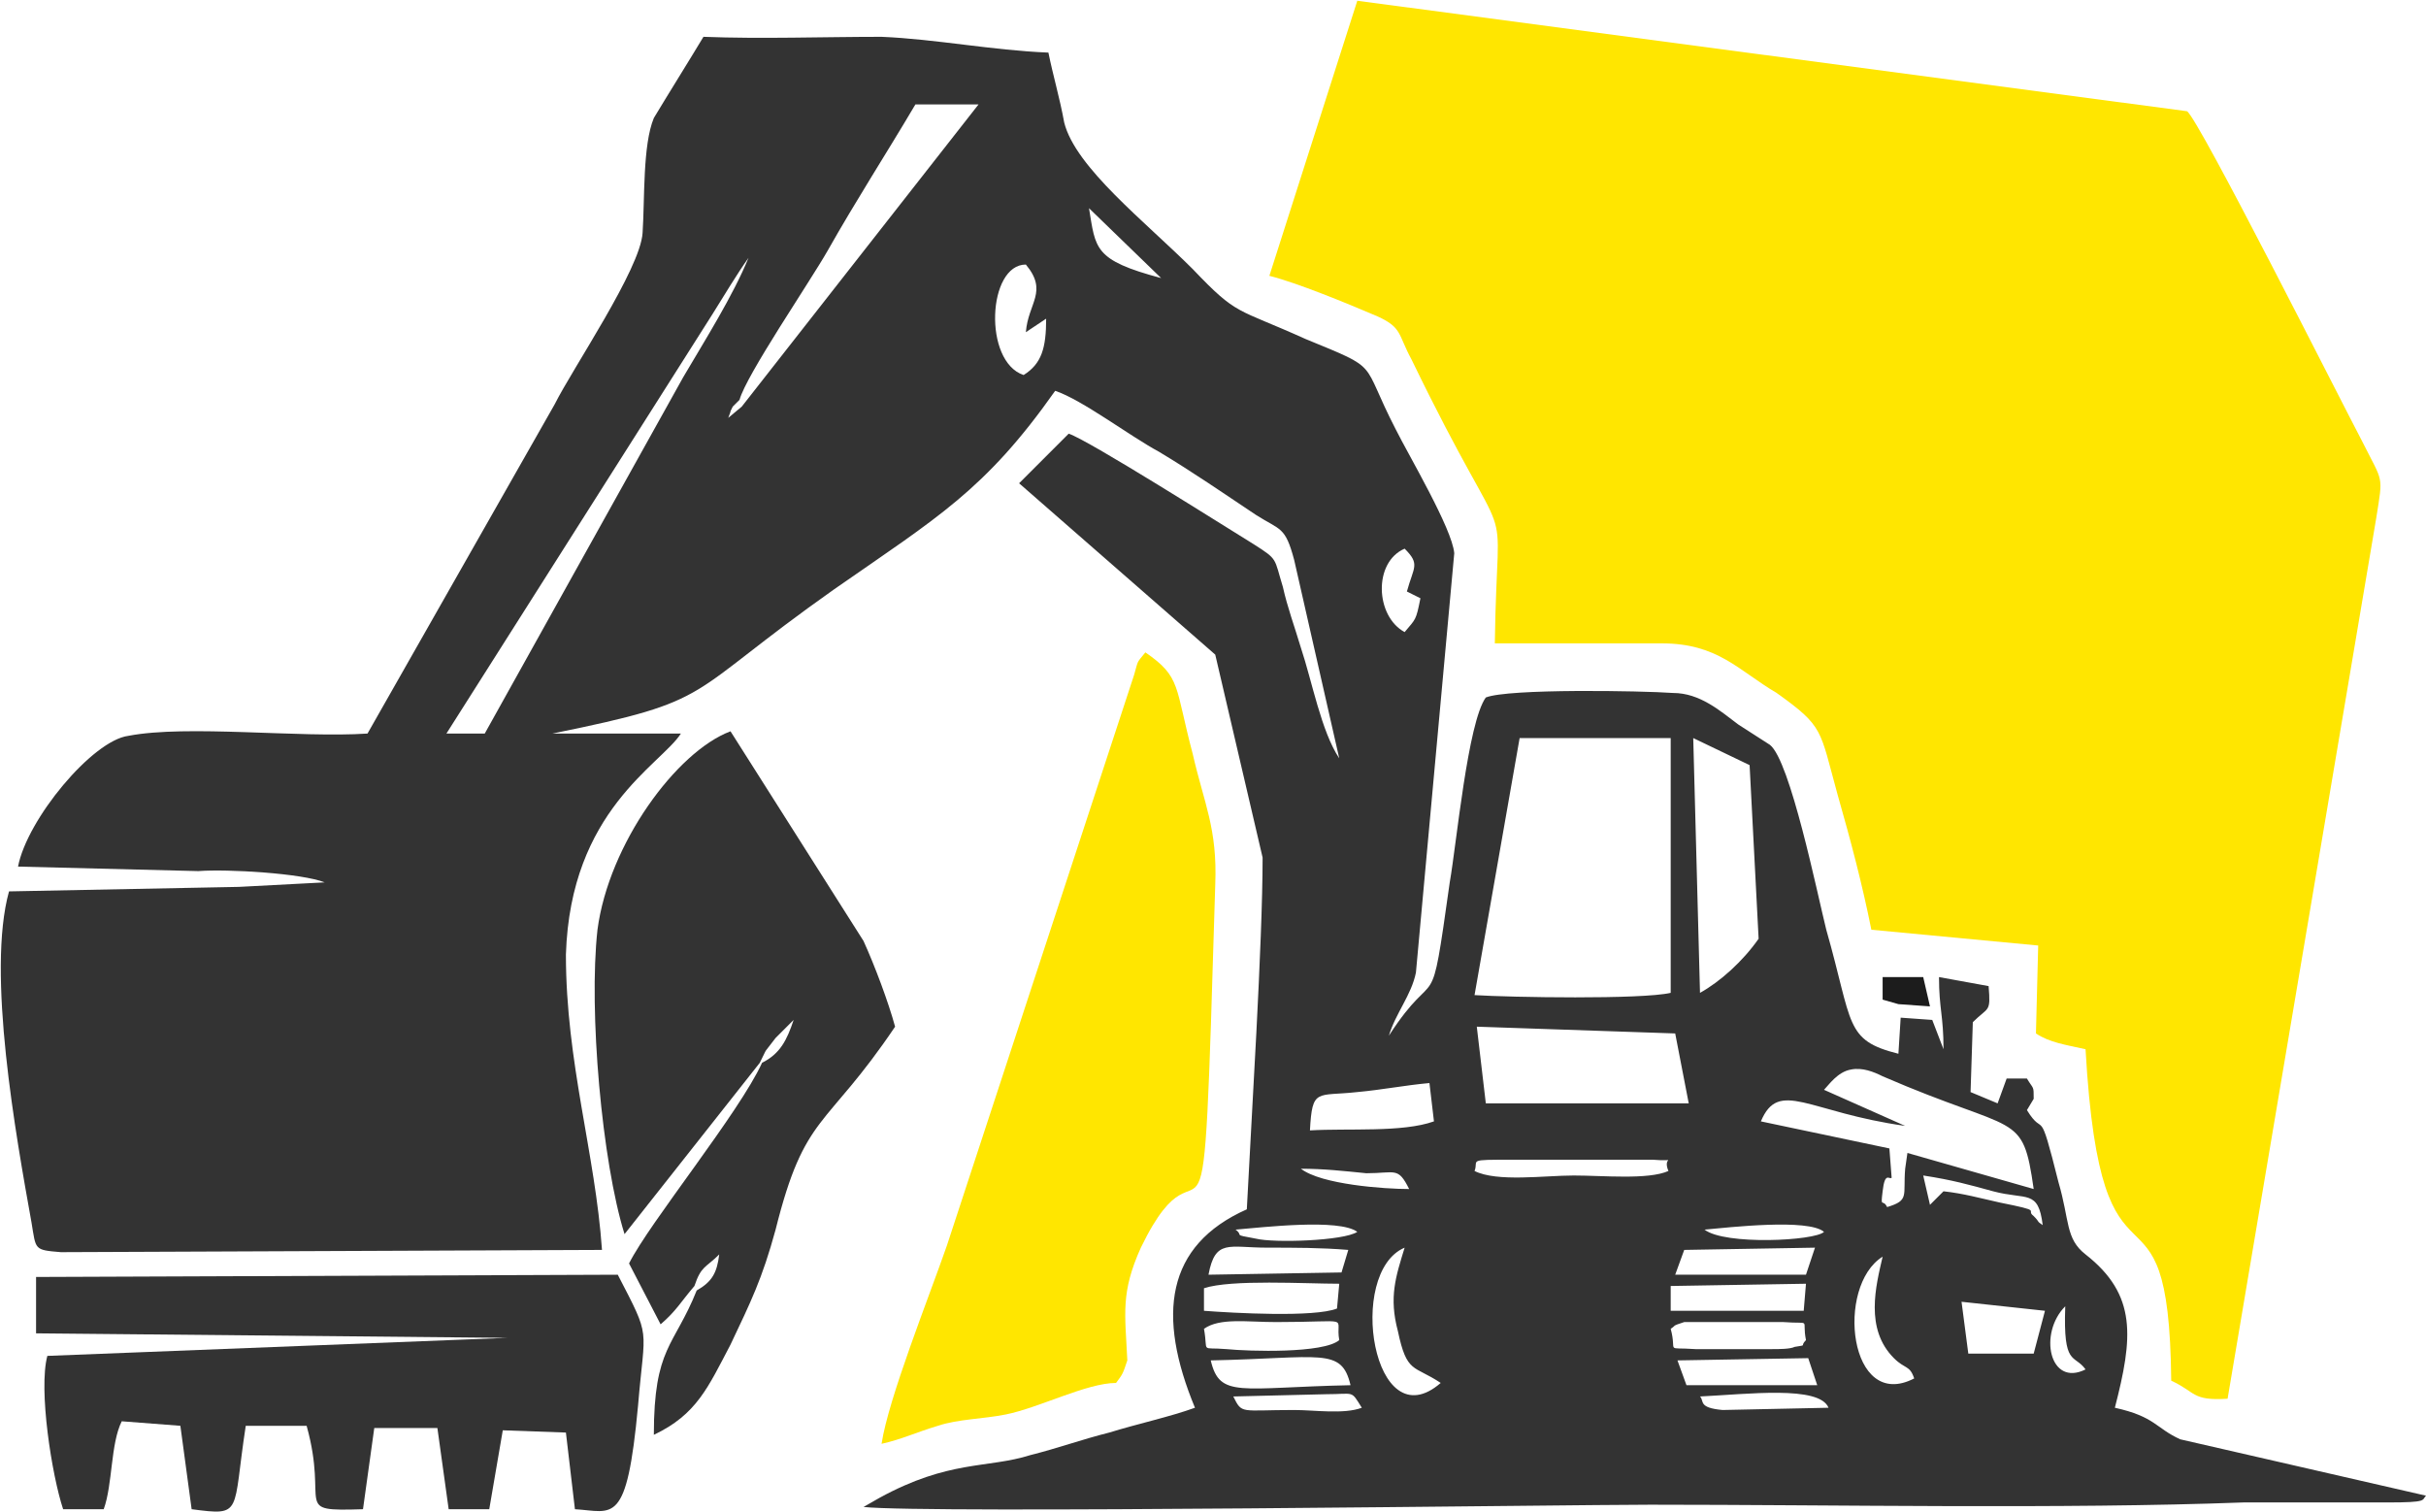 <?xml version="1.0" encoding="UTF-8"?>
<!DOCTYPE svg PUBLIC "-//W3C//DTD SVG 1.1//EN" "http://www.w3.org/Graphics/SVG/1.1/DTD/svg11.dtd">
<!-- Creator: CorelDRAW 2021 (64-Bit) -->
<svg xmlns="http://www.w3.org/2000/svg" xml:space="preserve" width="292px" height="182px" version="1.1" style="shape-rendering:geometricPrecision; text-rendering:geometricPrecision; image-rendering:optimizeQuality; fill-rule:evenodd; clip-rule:evenodd"
viewBox="0 0 10.76 6.7"
 xmlns:xlink="http://www.w3.org/1999/xlink"
 xmlns:xodm="http://www.corel.com/coreldraw/odm/2003">
 <defs>
  <style type="text/css">
   <![CDATA[
    .fil2 {fill:#1C1C1C}
    .fil0 {fill:#333333}
    .fil1 {fill:#FFE600}
   ]]>
  </style>
 </defs>
 <g id="Layer_x0020_1">
  <path class="fil0" d="M7.54 6.19c0.21,-0.01 0.53,-0.05 0.57,0.05l-0.47 0.01c-0.11,-0.01 -0.08,-0.04 -0.1,-0.06zm-2.07 0l0.41 -0.01c0.13,0 0.11,-0.02 0.16,0.06 -0.08,0.03 -0.21,0.01 -0.3,0.01 -0.24,0 -0.23,0.02 -0.27,-0.06zm1.97 -0.16l0.58 -0.01 0.04 0.12 -0.58 0 -0.04 -0.11zm-2.07 0c0.49,-0.01 0.58,-0.06 0.62,0.11 -0.49,0.01 -0.58,0.06 -0.62,-0.11zm3.79 -0.24c-0.01,0.27 0.04,0.21 0.09,0.28 -0.16,0.08 -0.21,-0.16 -0.09,-0.28zm-1.75 0.1c0.03,-0.02 0,-0.01 0.06,-0.03l0.44 0c0.13,0.01 0.08,-0.02 0.1,0.08 -0.03,0.03 0.01,0.02 -0.05,0.03 -0.02,0.01 -0.07,0.01 -0.1,0.01l-0.34 0c-0.14,-0.01 -0.08,0.02 -0.11,-0.09zm-2.07 0c0.07,-0.05 0.19,-0.03 0.32,-0.03 0.35,0 0.26,-0.03 0.28,0.08 -0.07,0.06 -0.4,0.05 -0.5,0.04 -0.12,-0.01 -0.08,0.02 -0.1,-0.09zm3.36 -0.12l0.37 0.04 -0.05 0.19 -0.29 0 -0.03 -0.23zm-1.29 -0.07l0.6 -0.01 -0.01 0.12 -0.59 0 0 -0.11zm-2.07 0.01c0.12,-0.04 0.45,-0.02 0.6,-0.02l-0.01 0.11c-0.1,0.04 -0.46,0.02 -0.59,0.01l0 -0.1zm3.15 0.4c-0.29,0.15 -0.35,-0.41 -0.14,-0.54 -0.03,0.13 -0.08,0.32 0.05,0.45 0.05,0.05 0.07,0.03 0.09,0.09zm-0.48 -0.46l-0.58 0 0.04 -0.11 0.58 -0.01 -0.04 0.12zm-1.62 0.48c-0.3,0.26 -0.42,-0.49 -0.16,-0.6 -0.04,0.13 -0.07,0.22 -0.03,0.37 0.04,0.19 0.07,0.15 0.19,0.23zm-0.44 -0.49l-0.59 0.01c0.03,-0.16 0.09,-0.12 0.26,-0.12 0.12,0 0.24,0 0.36,0.01l-0.03 0.1zm1.61 -0.19c0.11,-0.01 0.46,-0.05 0.53,0.01 -0.04,0.04 -0.44,0.06 -0.53,-0.01zm-2.08 0c0.12,-0.01 0.46,-0.05 0.54,0.01 -0.06,0.04 -0.37,0.05 -0.45,0.03 -0.11,-0.02 -0.05,-0.01 -0.09,-0.04zm3.08 -0.11l-0.03 -0.13c0.13,0.02 0.2,0.04 0.31,0.07 0.15,0.04 0.2,-0.01 0.22,0.15 -0.03,-0.02 -0.01,-0.01 -0.04,-0.04 -0.04,-0.03 0.05,-0.02 -0.15,-0.06 -0.09,-0.02 -0.16,-0.04 -0.25,-0.05l-0.06 0.06zm-2.02 -0.15c0.02,-0.05 -0.04,-0.05 0.17,-0.05l0.62 0c0.12,0.01 0.04,-0.02 0.07,0.05 -0.09,0.04 -0.29,0.02 -0.42,0.02 -0.13,0 -0.34,0.03 -0.44,-0.02zm-0.77 -0.01c0.1,0 0.19,0.01 0.29,0.02 0.13,0 0.14,-0.03 0.19,0.07 -0.11,0 -0.39,-0.02 -0.48,-0.09zm0.04 -0.17c0.01,-0.19 0.03,-0.15 0.21,-0.17 0.11,-0.01 0.21,-0.03 0.32,-0.04l0.02 0.17c-0.14,0.05 -0.38,0.03 -0.55,0.04zm2.64 0.17c-0.01,0.12 0.02,0.14 -0.08,0.17 -0.02,-0.04 -0.03,0.01 -0.02,-0.07 0.01,-0.09 0.03,-0.05 0.04,-0.06l-0.01 -0.13 -0.57 -0.12c0.08,-0.19 0.21,-0.04 0.64,0.02l-0.36 -0.16c0.02,-0.02 0.06,-0.08 0.12,-0.09 0.05,-0.01 0.1,0.01 0.14,0.03 0.6,0.26 0.62,0.15 0.67,0.5l-0.56 -0.16 -0.01 0.07zm-1.9 -0.63l0.88 0.03 0.06 0.31 -0.9 0 -0.04 -0.34zm0.19 -1.28l0.67 0 0 1.13c-0.13,0.03 -0.71,0.02 -0.87,0.01l0.2 -1.14zm0.77 0l0.25 0.12 0.04 0.77c-0.07,0.1 -0.17,0.19 -0.26,0.24l-0.03 -1.13zm-1.28 -0.47c-0.13,-0.07 -0.14,-0.31 0,-0.37 0.07,0.07 0.04,0.08 0.01,0.19l0.06 0.03c-0.02,0.1 -0.02,0.09 -0.07,0.15zm-1.69 -1.14c-0.18,-0.06 -0.16,-0.49 0.01,-0.49 0.1,0.12 0.01,0.17 0,0.3l0.09 -0.06c0,0.13 -0.02,0.2 -0.1,0.25zm-1.38 -0.27c0.05,-0.08 0.11,-0.18 0.16,-0.25 -0.07,0.17 -0.19,0.36 -0.29,0.53l-0.88 1.58 -0.17 0 1.18 -1.86zm1.99 -0.16c-0.3,-0.08 -0.29,-0.13 -0.32,-0.31l0.32 0.31zm-1.86 0.57l-0.06 0.05c0.02,-0.05 0,-0.01 0.02,-0.05l0.03 -0.03c0.03,-0.11 0.31,-0.52 0.39,-0.66 0.13,-0.23 0.26,-0.43 0.39,-0.65l0.28 0 -1.05 1.34zm-2.41 2.06c0.13,-0.01 0.46,0.01 0.56,0.05l-0.38 0.02 -1.02 0.02c-0.1,0.36 0.03,1.08 0.1,1.47 0.02,0.12 0.01,0.12 0.13,0.13l2.4 -0.01c-0.03,-0.43 -0.16,-0.83 -0.16,-1.31 0.02,-0.64 0.42,-0.84 0.51,-0.98l-0.57 0c0.74,-0.15 0.57,-0.16 1.25,-0.64 0.46,-0.32 0.67,-0.44 0.98,-0.88 0.12,0.04 0.33,0.2 0.46,0.27 0.15,0.09 0.28,0.18 0.43,0.28 0.11,0.07 0.13,0.05 0.17,0.2l0.2 0.88c-0.08,-0.12 -0.12,-0.34 -0.17,-0.49 -0.03,-0.1 -0.06,-0.18 -0.08,-0.27 -0.04,-0.13 -0.02,-0.12 -0.13,-0.19 -0.13,-0.08 -0.73,-0.46 -0.82,-0.49l-0.22 0.22 0.87 0.76 0.21 0.9c0,0.38 -0.05,1.16 -0.07,1.56 -0.36,0.16 -0.4,0.47 -0.23,0.88 -0.11,0.04 -0.25,0.07 -0.38,0.11 -0.12,0.03 -0.23,0.07 -0.35,0.1 -0.19,0.06 -0.36,0.02 -0.67,0.19l-0.07 0.04c0.27,0.03 3.13,-0.01 3.49,-0.01 0.82,0 1.83,0.02 2.63,-0.01 0.14,0 0.28,0 0.42,0 0.08,0 0.15,0 0.22,0 0.18,0 0.15,-0.01 0.17,-0.03l-1.09 -0.25c-0.11,-0.05 -0.11,-0.1 -0.29,-0.14 0.08,-0.31 0.1,-0.5 -0.13,-0.68 -0.09,-0.07 -0.07,-0.15 -0.12,-0.32 -0.09,-0.36 -0.06,-0.19 -0.14,-0.32l0.03 -0.05c0,-0.06 0,-0.04 -0.03,-0.09l-0.09 0 -0.04 0.11 -0.12 -0.05 0.01 -0.31c0.07,-0.07 0.08,-0.04 0.07,-0.16l-0.22 -0.04c0,0.14 0.02,0.17 0.02,0.32l-0.05 -0.13 -0.14 -0.01 -0.01 0.16c-0.24,-0.06 -0.2,-0.13 -0.32,-0.55 -0.04,-0.16 -0.16,-0.75 -0.25,-0.82 -0.03,-0.02 -0.11,-0.07 -0.14,-0.09 -0.08,-0.06 -0.17,-0.14 -0.29,-0.14 -0.14,-0.01 -0.73,-0.02 -0.83,0.02 -0.08,0.11 -0.13,0.65 -0.16,0.82 -0.09,0.64 -0.05,0.34 -0.27,0.68 0.03,-0.1 0.1,-0.18 0.12,-0.28l0.17 -1.86c-0.01,-0.11 -0.2,-0.43 -0.26,-0.55 -0.16,-0.31 -0.06,-0.26 -0.4,-0.4 -0.31,-0.14 -0.3,-0.1 -0.5,-0.31 -0.21,-0.21 -0.52,-0.45 -0.57,-0.65 -0.02,-0.11 -0.05,-0.21 -0.07,-0.31 -0.25,-0.01 -0.5,-0.06 -0.74,-0.07 -0.26,0 -0.53,0.01 -0.79,0 -0.06,0.1 -0.16,0.26 -0.22,0.36 -0.05,0.12 -0.04,0.36 -0.05,0.51 -0.01,0.16 -0.31,0.6 -0.39,0.76l-0.83 1.46c-0.3,0.02 -0.8,-0.04 -1.06,0.01 -0.16,0.02 -0.45,0.37 -0.49,0.58l0.8 0.02z"/>
  <path class="fil1" d="M5.63 1.22c0.12,0.03 0.34,0.12 0.48,0.18 0.11,0.05 0.09,0.08 0.15,0.19 0.47,0.97 0.38,0.5 0.37,1.26 0.25,0 0.5,0 0.74,0 0.25,0 0.34,0.12 0.51,0.22 0.21,0.15 0.19,0.16 0.27,0.45 0.06,0.21 0.11,0.4 0.15,0.6l0.74 0.07 -0.01 0.39c0.06,0.04 0.13,0.05 0.22,0.07 0.07,1.24 0.37,0.45 0.38,1.47 0.11,0.05 0.09,0.09 0.25,0.08l0.66 -3.91c0.03,-0.19 0.03,-0.15 -0.06,-0.33 -0.1,-0.19 -0.73,-1.44 -0.78,-1.47l-3.68 -0.49 -0.39 1.22z"/>
  <path class="fil1" d="M4.95 6.13c0.03,-0.04 0.03,-0.04 0.05,-0.1 -0.01,-0.21 -0.03,-0.3 0.06,-0.5 0.3,-0.62 0.27,0.39 0.33,-1.61 0.01,-0.25 -0.05,-0.36 -0.1,-0.58 -0.08,-0.3 -0.05,-0.34 -0.21,-0.45 -0.04,0.05 -0.03,0.03 -0.05,0.1l-0.83 2.53c-0.08,0.23 -0.26,0.68 -0.29,0.88 0.09,-0.02 0.15,-0.05 0.25,-0.08 0.09,-0.03 0.2,-0.03 0.3,-0.05 0.15,-0.03 0.36,-0.14 0.49,-0.14z"/>
  <path class="fil0" d="M3.37 4.71c0.04,-0.08 0.01,-0.03 0.07,-0.11l0.08 -0.08c-0.03,0.09 -0.06,0.15 -0.14,0.19 -0.1,0.22 -0.5,0.71 -0.59,0.89l0.14 0.27c0.07,-0.06 0.09,-0.1 0.15,-0.17 0.03,-0.09 0.05,-0.08 0.11,-0.14 -0.01,0.08 -0.03,0.12 -0.1,0.16 -0.1,0.25 -0.19,0.25 -0.19,0.64 0.19,-0.09 0.24,-0.21 0.34,-0.4 0.09,-0.19 0.14,-0.29 0.2,-0.51 0.13,-0.52 0.22,-0.44 0.53,-0.9 -0.03,-0.11 -0.09,-0.27 -0.14,-0.38l-0.59 -0.93c-0.24,0.09 -0.54,0.5 -0.59,0.88 -0.04,0.36 0.02,1.03 0.12,1.35l0.6 -0.76z"/>
  <path class="fil0" d="M2.23 6.34l0.28 0.01 0.04 0.34c0.17,0.01 0.23,0.08 0.28,-0.46 0.03,-0.36 0.06,-0.29 -0.09,-0.58l-2.58 0.01 0 0.25 2.09 0.02 -2.04 0.08c-0.04,0.15 0.02,0.53 0.07,0.68l0.18 0c0.04,-0.11 0.03,-0.29 0.08,-0.39l0.26 0.02 0.05 0.37c0.23,0.03 0.18,0.02 0.24,-0.37l0.27 0c0.1,0.36 -0.07,0.38 0.25,0.37l0.05 -0.36 0.28 0 0.05 0.36 0.18 0 0.06 -0.35z"/>
  <polygon class="fil2" points="8.42,4.45 8.56,4.46 8.53,4.33 8.35,4.33 8.35,4.43 "/>
 </g>
</svg>
